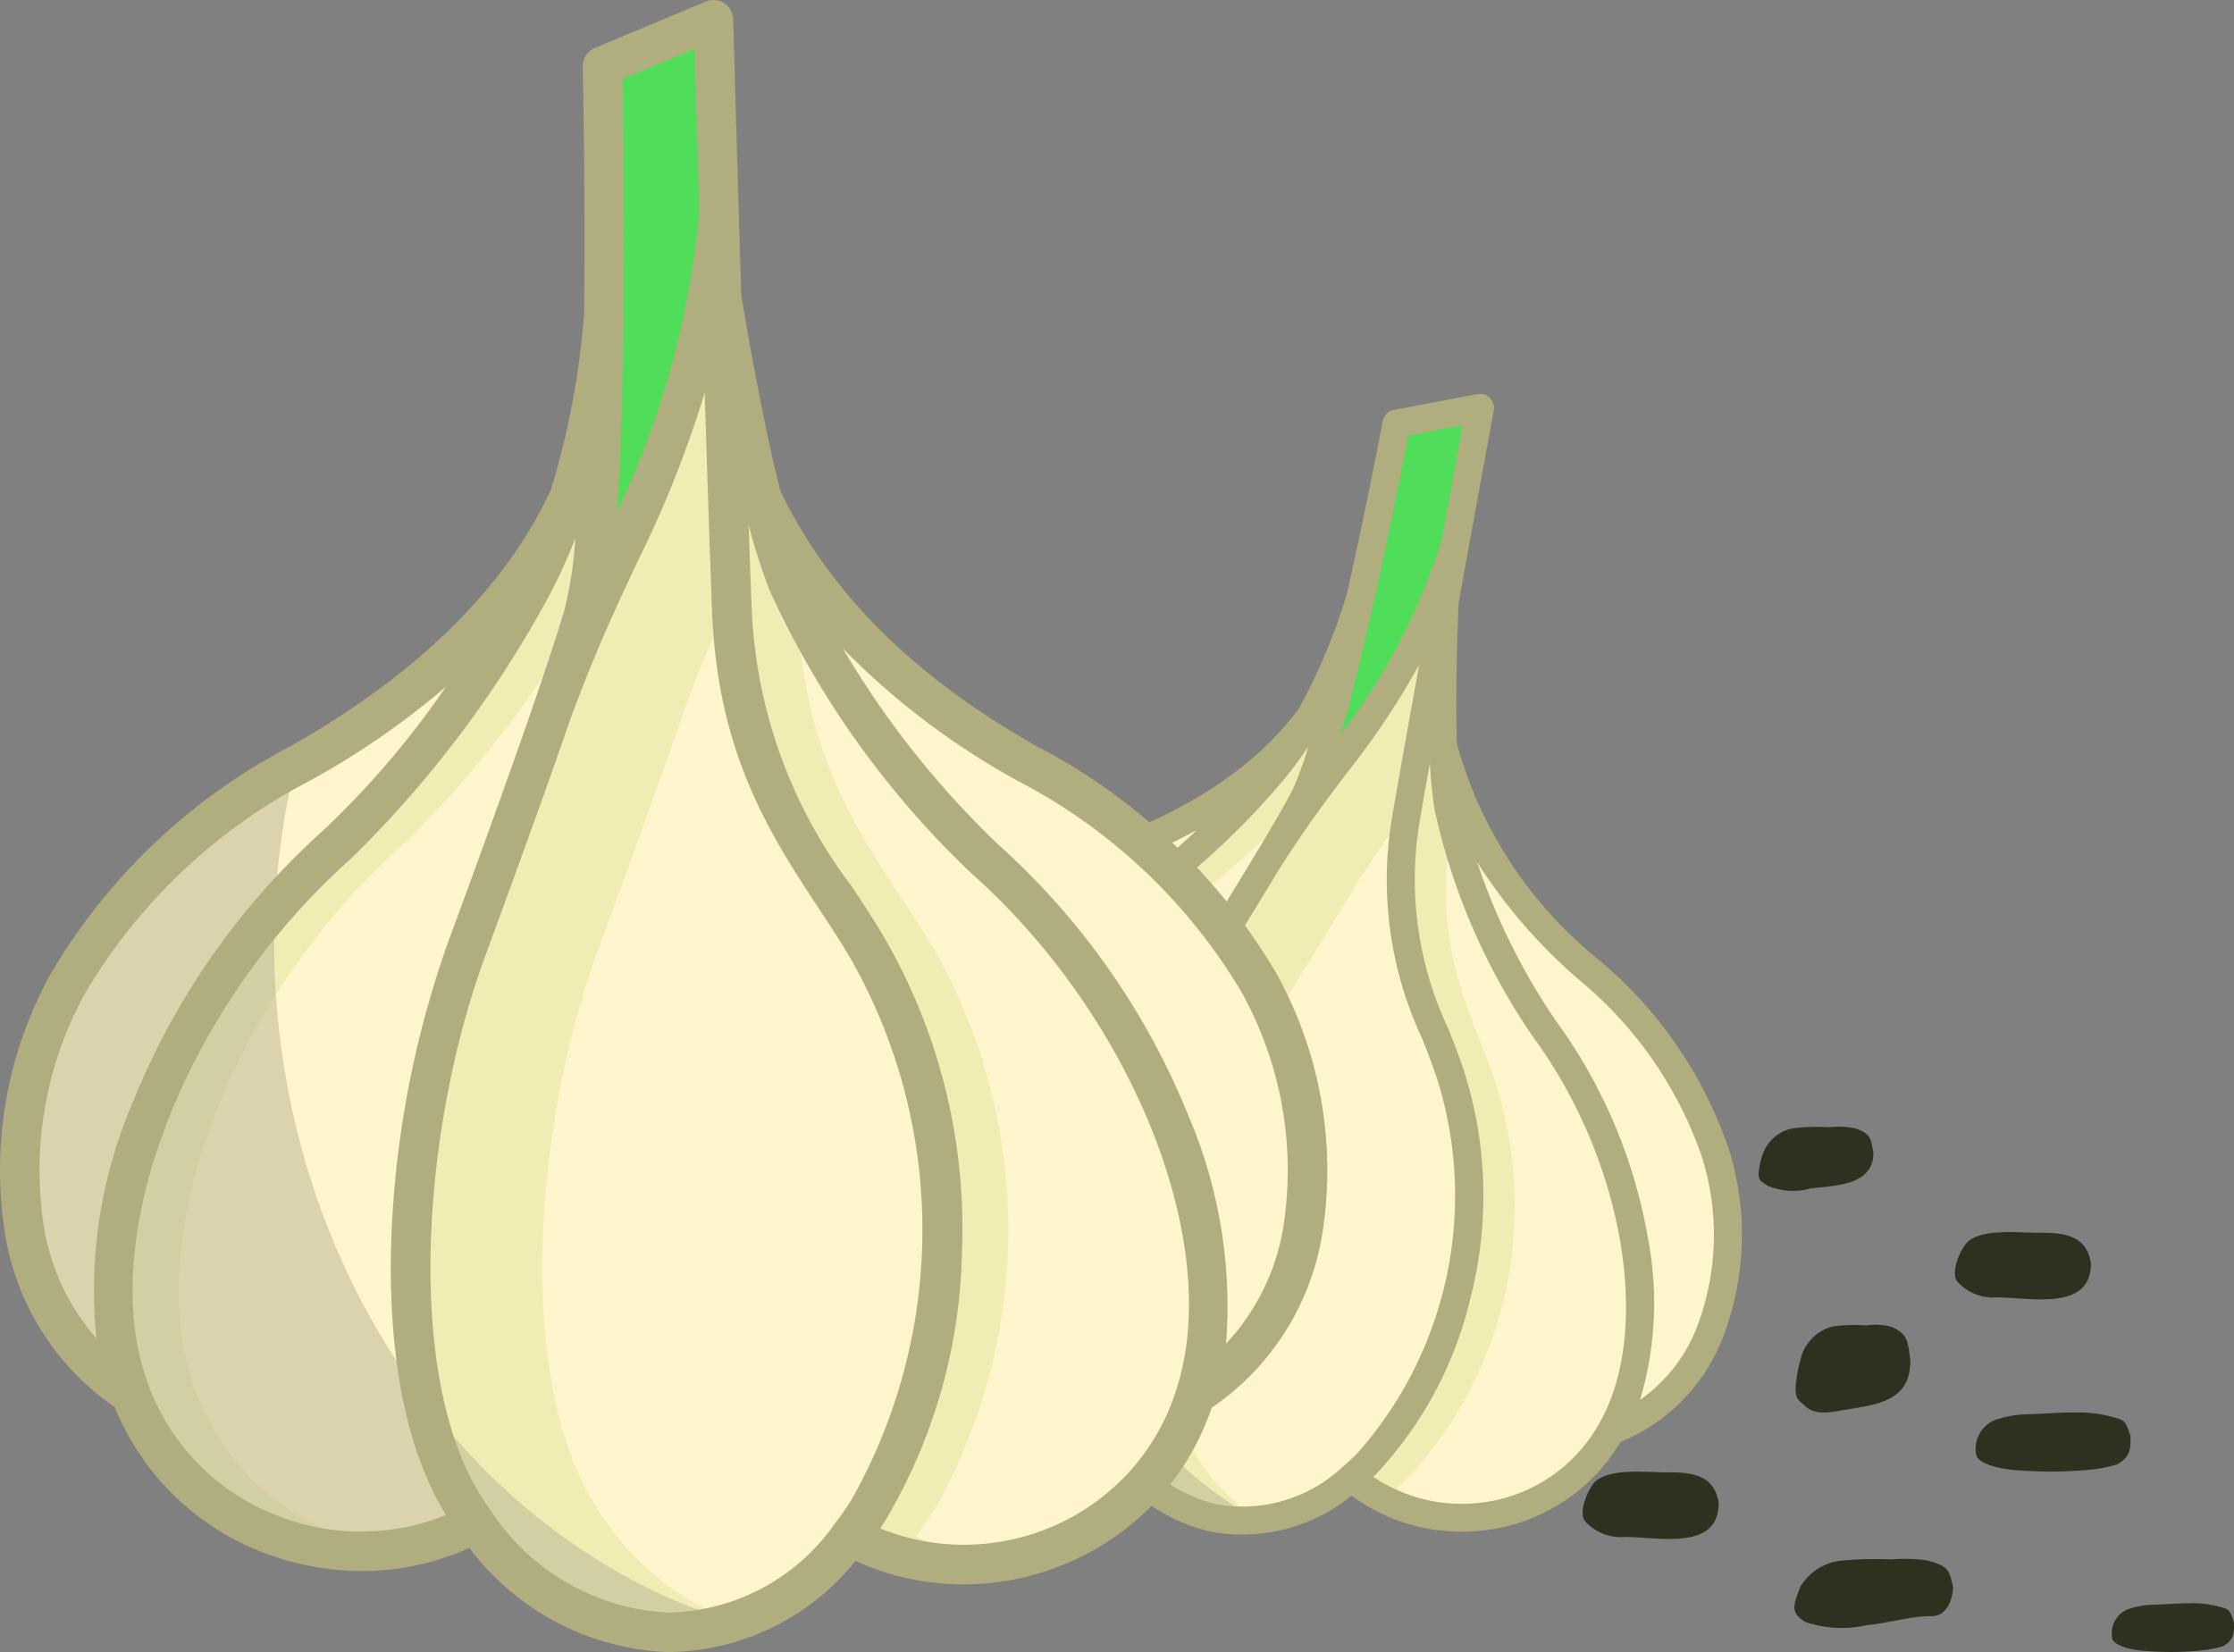 <svg xmlns="http://www.w3.org/2000/svg" width="76.188" height="56.351" viewBox="0 0 76.188 56.351">
  <rect x="0" y="0" width="76.188" height="56.351" fill="#808080" stroke="none"/>
  <g id="Group_158358" data-name="Group 158358" transform="translate(-31.734 -193.628)">
    <g id="Shape_Abstract_Rain_by_Streamlinehq" data-name="Shape Abstract Rain by Streamlinehq" transform="translate(108.816 229.02) rotate(90)">
      <path id="Path_214891" data-name="Path 214891" d="M3.091,13.83c.187-.561.353-.546.834-.638,1.112,0,1.117,1.258,1.218,2.139a2.16,2.16,0,0,1-.1,1.485c-.148.2-.146.29-.419.29a2.444,2.444,0,0,1-.7-.161,1.35,1.35,0,0,1-.837-1.06A6.949,6.949,0,0,1,3.056,14.7,2.943,2.943,0,0,1,3.091,13.83Z" fill="#2e3120"/>
      <path id="Path_214892" data-name="Path 214892" d="M17.833,11.361c.2-.779.379-.758.9-.886.331,0,1,.165,1,.729,0,.76.245,1.487.312,2.241a3.816,3.816,0,0,1-.111,2.062c-.319.571-.653.375-1.2.179a1.855,1.855,0,0,1-.9-1.472,12.457,12.457,0,0,1-.035-1.646A5.262,5.262,0,0,1,17.833,11.361Z" fill="#2e3120"/>
      <path id="Path_214893" data-name="Path 214893" d="M9.866,12.569c.256-.561.484-.546,1.144-.638,1.323,0,1.49.988,1.67,2.139.074.474.263,1.077-.141,1.485-.2.2-.2.29-.574.29a4.426,4.426,0,0,1-.954-.161,1.523,1.523,0,0,1-1.149-1.06,5.078,5.078,0,0,1-.044-1.185A2.16,2.16,0,0,1,9.866,12.569Z" fill="#2e3120"/>
      <path id="Path_214894" data-name="Path 214894" d="M6.657,7.617c0-.767-.009-1.682,1.044-1.845,1.652,0,1.16,2.072,1.16,3.208a1.633,1.633,0,0,1-.551,1.36c-.338.227-1.146-.142-1.35-.372C6.509,9.46,6.657,8.208,6.657,7.617Z" fill="#2e3120"/>
      <path id="Path_214895" data-name="Path 214895" d="M14.829,20.313c0-.767-.01-1.682,1.044-1.845,1.652,0,1.159,2.072,1.159,3.208a1.633,1.633,0,0,1-.551,1.36c-.338.227-1.146-.142-1.35-.372C14.681,22.156,14.829,20.9,14.829,20.313Z" fill="#2e3120"/>
      <path id="Path_214896" data-name="Path 214896" d="M8.015,18.695c.1-.153.4-.176.549-.226.368,0,.713-.031.986.3a2.312,2.312,0,0,1,.188.675,6.2,6.2,0,0,1,.013,1.573c-.014.321-.181.884-.5.961a1.244,1.244,0,0,1-1.226-.442,1.748,1.748,0,0,1-.188-.807c-.018-.323-.06-.634-.058-.959A2.131,2.131,0,0,1,8.015,18.695Z" fill="#2e3120"/>
      <path id="Path_214897" data-name="Path 214897" d="M19.484,1.161c.087-.181.33-.208.454-.266.3,0,.59-.037.815.36a3.663,3.663,0,0,1,.156.8,10.406,10.406,0,0,1,.011,1.855c-.012.378-.15,1.043-.412,1.134A.888.888,0,0,1,19.5,4.519a2.8,2.8,0,0,1-.156-.952c-.015-.381-.05-.748-.048-1.132A3.432,3.432,0,0,1,19.484,1.161Z" fill="#2e3120"/>
      <path id="Path_214898" data-name="Path 214898" d="M13.023,4.762c.1-.229.4-.263.549-.337.368,0,.713-.046.986.456a4.846,4.846,0,0,1,.188,1.01,13.838,13.838,0,0,1,.013,2.351c-.014.48-.181,1.322-.5,1.437a1.06,1.06,0,0,1-1.226-.661,3.707,3.707,0,0,1-.188-1.206c-.019-.483-.061-.948-.058-1.434A4.543,4.543,0,0,1,13.023,4.762Z" fill="#2e3120"/>
    </g>
    <g id="garlic" transform="matrix(0.978, 0.208, -0.208, 0.978, 13.327, 187.287)">
      <path id="Path_214770" data-name="Path 214770" d="M100.531,100.7a40.159,40.159,0,0,1-.48,7.222c-.175.6-.464,1.469-.794,2.426-.752,2.175-1.717,4.793-2.037,5.665-1.506,4.1-2.075,10.386,0,13.552q.1.155.208.3l-.006,0a5.962,5.962,0,0,1-8.317-3.136q-.069-.184-.129-.374c-1.131-3.654,1.085-9.292,5.121-12.876a26.087,26.087,0,0,0,4.747-6.328,13.351,13.351,0,0,0,.848-2.04A19.923,19.923,0,0,0,100.531,100.7Z" transform="translate(-31.578 -88.094)" fill="#fff5cc"/>
      <path id="Path_214771" data-name="Path 214771" d="M90.694,126.734q-.069-.184-.129-.374c-1.131-3.654,1.085-9.292,5.121-12.876a25.83,25.83,0,0,0,4.4-5.7,43.592,43.592,0,0,0,.444-7.088,19.923,19.923,0,0,1-.84,4.417,13.352,13.352,0,0,1-.848,2.04,26.087,26.087,0,0,1-4.747,6.328c-4.036,3.584-6.252,9.222-5.121,12.876q.06.191.129.374a5.944,5.944,0,0,0,6.37,3.757A5.889,5.889,0,0,1,90.694,126.734Z" transform="translate(-31.578 -88.094)" fill="#efecb4"/>
      <path id="Path_214772" data-name="Path 214772" d="M190.188,87.375a13.685,13.685,0,0,1,0,13.552q-.207.329-.434.621c-2.554,3.308-6.672,2.969-9.048-.319q-.107-.147-.208-.3c-2.075-3.165-1.506-9.456,0-13.552.32-.872,1.286-3.49,2.037-5.665,1.73-4.785,3.367-6.061,4.055-12.12.02.66.041,1.355.061,2.059.094,3.085.2,6.343.252,7.635C187.082,83.374,188.99,85.319,190.188,87.375Z" transform="translate(-114.856 -59.456)" fill="#fff5cc"/>
      <path id="Path_214773" data-name="Path 214773" d="M183.884,101.228q-.107-.147-.208-.3c-2.075-3.165-1.506-9.456,0-13.552.32-.872,1.286-3.49,2.037-5.665.4-1.1.794-2.021,1.173-2.854-.058-1.493-.15-4.42-.234-7.207-.021-.7-.041-1.4-.061-2.059-.688,6.059-2.325,7.335-4.055,12.12-.752,2.175-1.717,4.793-2.037,5.665-1.506,4.1-2.075,10.386,0,13.552q.1.155.208.3a5.547,5.547,0,0,0,6.284,2.377A6.349,6.349,0,0,1,183.884,101.228Z" transform="translate(-114.856 -59.456)" fill="#efecb4"/>
      <path id="Path_214774" data-name="Path 214774" d="M73.615,156.29a13.353,13.353,0,0,1-.848,2.04,26.087,26.087,0,0,1-4.747,6.328c-4.036,3.584-6.252,9.222-5.121,12.876q.06.191.129.374l-.016.006a5.838,5.838,0,0,1-2.567-4.107c-.529-3.788,1.192-8.007,6.675-11.1a15.23,15.23,0,0,0,6.495-6.415Z" transform="translate(-5.502 -139.267)" fill="#fff5cc"/>
      <path id="Path_214775" data-name="Path 214775" d="M66.677,244.738A18.407,18.407,0,0,1,67,237.892c-5.389,3.089-7.082,7.274-6.556,11.034a5.838,5.838,0,0,0,2.567,4.107l.016-.006a5.962,5.962,0,0,0,8.317,3.136l.006,0a5.554,5.554,0,0,0,6.241,2.392C72.087,256.893,67.619,251.562,66.677,244.738Z" transform="translate(-5.502 -214.385)" fill="#b7b391" opacity="0.5"/>
      <path id="Path_214776" data-name="Path 214776" d="M279.938,109.033c4.036,3.584,6.251,9.222,5.12,12.876,0,.01-.006.021-.01.032A5.859,5.859,0,0,1,276.7,125.4a7.548,7.548,0,0,0,.434-.621,13.685,13.685,0,0,0,0-13.552c-1.2-2.056-3.107-4-3.285-8.091-.056-1.293-.158-4.55-.252-7.635h0c.28,1.648.6,3.374.968,4.83a17.877,17.877,0,0,0,.623,2.04A21.672,21.672,0,0,0,279.938,109.033Z" transform="translate(-201.805 -83.307)" fill="#fff5cc"/>
      <path id="Path_214777" data-name="Path 214777" d="M278.292,125.4a7.556,7.556,0,0,0,.434-.621,13.685,13.685,0,0,0,0-13.552c-1.2-2.056-3.107-4-3.285-8.091,0-.064-.006-.135-.009-.208q-.13-.274-.241-.557a17.889,17.889,0,0,1-.623-2.04c-.366-1.456-.687-3.182-.968-4.83h0c.094,3.085.2,6.343.252,7.635.178,4.089,2.086,6.034,3.285,8.091a13.685,13.685,0,0,1,0,13.552q-.207.329-.434.621a5.839,5.839,0,0,0,3.531.623A5.761,5.761,0,0,1,278.292,125.4Z" transform="translate(-201.805 -83.307)" fill="#efecb4"/>
      <path id="Path_214778" data-name="Path 214778" d="M292.2,162.705c5.483,3.1,7.2,7.314,6.675,11.1a5.838,5.838,0,0,1-2.567,4.107l-.041-.013c0-.01.007-.021.01-.032,1.131-3.654-1.084-9.292-5.12-12.876a21.673,21.673,0,0,1-4.747-6.664,17.875,17.875,0,0,1-.623-2.04,15.122,15.122,0,0,0,6.412,6.415Z" transform="translate(-213.026 -139.267)" fill="#fff5cc"/>
      <path id="Path_214779" data-name="Path 214779" d="M225.845,15.654h0c-.688,6.059-2.325,7.335-4.055,12.12.33-.957.619-1.827.794-2.426a40.155,40.155,0,0,0,.48-7.222c.033-3.121-.032-6.007-.032-6.007L225.71,11S225.769,13.063,225.845,15.654Z" transform="translate(-154.111 -5.521)" fill="#50dd5a"/>
      <path id="Path_214780" data-name="Path 214780" d="M67.669,16.847c-.446.928-1.779,3.632-6.285,6.176A14.455,14.455,0,0,0,55.608,28.5a9.8,9.8,0,0,0-1.137,6.106,6.3,6.3,0,0,0,2.677,4.369A6.28,6.28,0,0,0,60.8,42.51a6.581,6.581,0,0,0,2.309.421,6.3,6.3,0,0,0,2.6-.557,6.292,6.292,0,0,0,4.758,2.514h.087a5.862,5.862,0,0,0,4.474-2.2,6.274,6.274,0,0,0,2.6.564,6.425,6.425,0,0,0,2.431-.48,6.234,6.234,0,0,0,3.563-3.781,6.3,6.3,0,0,0,2.7-4.384A9.8,9.8,0,0,0,85.187,28.5a14.454,14.454,0,0,0-5.776-5.478,14.347,14.347,0,0,1-6.2-6.164c-.392-1.57-.725-3.437-.944-4.72-.02-.689-.04-1.369-.06-2.016v0c-.076-2.592-.135-4.654-.135-4.654a.477.477,0,0,0-.661-.426L68.738,6.16a.477.477,0,0,0-.293.45c0,.029.064,2.9.032,5.971A19.582,19.582,0,0,1,67.669,16.847ZM55.416,34.474a8.853,8.853,0,0,1,1.029-5.515,13.525,13.525,0,0,1,5.408-5.106,19.408,19.408,0,0,0,3.289-2.272,21.4,21.4,0,0,1-2.94,3.453,17.721,17.721,0,0,0-4.625,6.593,11.5,11.5,0,0,0-.874,5.689A5.4,5.4,0,0,1,55.416,34.474Zm5.719,7.143a5.344,5.344,0,0,1-3.162-3.144q-.065-.172-.119-.347c-1.083-3.5,1.105-8.936,4.982-12.379a26.491,26.491,0,0,0,4.853-6.465A13.65,13.65,0,0,0,68.27,18a9.7,9.7,0,0,1-.254,1.695c-.154.529-.419,1.338-.787,2.4-.706,2.044-1.593,4.457-1.972,5.487l-.062.169a23.947,23.947,0,0,0-1.372,7.276,12.418,12.418,0,0,0,1.323,6.547,5.491,5.491,0,0,1-4.012.039Zm9.348,2.317a5.449,5.449,0,0,1-4.247-2.443q-.1-.138-.194-.281c-1.915-2.923-1.479-8.969.049-13.126l.062-.169c.379-1.032,1.268-3.449,1.977-5.5.558-1.542,1.1-2.7,1.619-3.814a26.821,26.821,0,0,0,1.641-4.116c.071,2.275.139,4.377.182,5.365a12.737,12.737,0,0,0,2.58,7.1c.276.419.536.814.769,1.213a13.246,13.246,0,0,1,.009,13.057q-.189.3-.408.583a5,5,0,0,1-4.039,2.134Zm12.312-5.462-.006.019a5.315,5.315,0,0,1-3.087,3.4,5.391,5.391,0,0,1-4.081.015q.058-.087.115-.178a13.17,13.17,0,0,0,1.858-6.477,14.015,14.015,0,0,0-1.849-7.569c-.246-.422-.513-.828-.8-1.258a11.923,11.923,0,0,1-2.423-6.614c-.021-.479-.048-1.222-.078-2.121a15.949,15.949,0,0,0,.5,1.548,21.959,21.959,0,0,0,4.875,6.848c3.877,3.442,6.065,8.88,4.981,12.379l0,.01ZM78.941,23.853a13.524,13.524,0,0,1,5.408,5.106,8.853,8.853,0,0,1,1.029,5.515,5.392,5.392,0,0,1-1.4,2.968,11.688,11.688,0,0,0-.9-5.479A17.716,17.716,0,0,0,78.45,25.37a21.966,21.966,0,0,1-3.726-4.71,18.081,18.081,0,0,0,4.217,3.193Zm-7.8-17.666c.023.811.065,2.257.114,3.926a21.18,21.18,0,0,1-1.982,7.24c.083-1.226.135-2.81.154-4.742.026-2.489-.01-4.853-.026-5.7Z" transform="translate(0)" fill="#b0ad7e"/>
    </g>
    <g id="garlic-2" data-name="garlic" transform="translate(-22.644 188.625)">
      <path id="Path_214770-2" data-name="Path 214770" d="M105.423,100.7c-.043,4.144-.207,8.583-.678,10.2-.247.845-.656,2.076-1.121,3.427-1.062,3.072-2.426,6.772-2.878,8-2.127,5.787-2.931,14.674,0,19.146q.143.219.294.425l-.009.007a8.423,8.423,0,0,1-11.751-4.431q-.1-.259-.182-.529c-1.6-5.162,1.532-13.128,7.235-18.192a36.857,36.857,0,0,0,6.706-8.94,18.862,18.862,0,0,0,1.2-2.882A28.147,28.147,0,0,0,105.423,100.7Z" transform="translate(-30.453 -84.955)" fill="#fff5cc"/>
      <path id="Path_214771-2" data-name="Path 214771" d="M91.525,137.482q-.1-.259-.182-.529c-1.6-5.162,1.532-13.128,7.235-18.192a36.492,36.492,0,0,0,6.217-8.048,61.587,61.587,0,0,0,.628-10.014,28.147,28.147,0,0,1-1.187,6.24,18.864,18.864,0,0,1-1.2,2.882,36.857,36.857,0,0,1-6.706,8.94c-5.7,5.064-8.833,13.029-7.235,18.192q.084.269.182.529a8.4,8.4,0,0,0,9,5.308A8.32,8.32,0,0,1,91.525,137.482Z" transform="translate(-30.453 -84.955)" fill="#efecb4"/>
      <path id="Path_214772-2" data-name="Path 214772" d="M194.746,94.717a19.334,19.334,0,0,1,0,19.146q-.293.465-.613.877c-3.608,4.673-9.427,4.195-12.783-.451q-.152-.207-.294-.425c-2.931-4.472-2.127-13.359,0-19.146.452-1.231,1.816-4.931,2.878-8,2.445-6.76,4.757-8.563,5.729-17.123.028.933.057,1.914.086,2.908.132,4.359.276,8.961.356,10.787C190.357,89.064,193.053,91.812,194.746,94.717Z" transform="translate(-110.764 -57.337)" fill="#fff5cc"/>
      <path id="Path_214773-2" data-name="Path 214773" d="M185.84,114.288q-.152-.207-.294-.425c-2.931-4.472-2.127-13.359,0-19.146.452-1.231,1.816-4.931,2.878-8,.564-1.56,1.121-2.856,1.657-4.032-.083-2.109-.211-6.245-.331-10.183-.029-.995-.058-1.976-.086-2.908-.972,8.56-3.284,10.363-5.729,17.123-1.062,3.072-2.426,6.772-2.878,8-2.127,5.787-2.931,14.674,0,19.146q.143.219.294.425c2.3,3.188,5.766,4.414,8.878,3.359A8.97,8.97,0,0,1,185.84,114.288Z" transform="translate(-110.764 -57.337)" fill="#efecb4"/>
      <path id="Path_214774-2" data-name="Path 214774" d="M79.089,156.29a18.865,18.865,0,0,1-1.2,2.882,36.856,36.856,0,0,1-6.706,8.94c-5.7,5.064-8.833,13.029-7.235,18.192q.084.269.182.529l-.022.009a8.248,8.248,0,0,1-3.627-5.8c-.748-5.351,1.684-11.312,9.43-15.685,2.486-1.4,6.815-4.145,9.176-9.063Z" transform="translate(-5.306 -134.305)" fill="#fff5cc"/>
      <path id="Path_214775-2" data-name="Path 214775" d="M69.287,247.564a26.006,26.006,0,0,1,.459-9.672c-7.613,4.364-10.005,10.277-9.263,15.589a8.248,8.248,0,0,0,3.627,5.8l.022-.009a8.423,8.423,0,0,0,11.751,4.431l.009-.007c2.288,3.168,5.721,4.4,8.817,3.379C76.93,264.736,70.617,257.205,69.287,247.564Z" transform="translate(-5.306 -206.747)" fill="#b7b391" opacity="0.5"/>
      <path id="Path_214776-2" data-name="Path 214776" d="M282.554,114.62c5.7,5.064,8.832,13.029,7.234,18.192,0,.015-.009.03-.015.045a8.278,8.278,0,0,1-11.79,4.884,10.669,10.669,0,0,0,.613-.877,19.334,19.334,0,0,0,0-19.146c-1.693-2.905-4.389-5.653-4.641-11.431-.08-1.826-.223-6.429-.356-10.787h0c.4,2.328.85,4.766,1.367,6.824a25.251,25.251,0,0,0,.88,2.882A30.618,30.618,0,0,0,282.554,114.62Z" transform="translate(-194.614 -80.339)" fill="#fff5cc"/>
      <path id="Path_214777-2" data-name="Path 214777" d="M280.229,137.741a10.684,10.684,0,0,0,.613-.877,19.334,19.334,0,0,0,0-19.146c-1.693-2.905-4.389-5.653-4.641-11.431,0-.091-.008-.191-.012-.295q-.184-.388-.34-.788a25.282,25.282,0,0,1-.88-2.882c-.518-2.058-.971-4.5-1.367-6.824h0c.132,4.359.276,8.961.356,10.787.251,5.778,2.948,8.526,4.641,11.431a19.334,19.334,0,0,1,0,19.146q-.293.465-.613.877a8.25,8.25,0,0,0,4.988.88A8.139,8.139,0,0,1,280.229,137.741Z" transform="translate(-194.614 -80.339)" fill="#efecb4"/>
      <path id="Path_214778-2" data-name="Path 214778" d="M294.849,165.353c7.747,4.373,10.178,10.334,9.43,15.685a8.248,8.248,0,0,1-3.627,5.8l-.057-.018c.006-.015.01-.03.015-.045,1.6-5.163-1.531-13.128-7.234-18.192a30.62,30.62,0,0,1-6.706-9.415,25.266,25.266,0,0,1-.88-2.882,21.364,21.364,0,0,0,9.059,9.063Z" transform="translate(-205.436 -134.305)" fill="#fff5cc"/>
      <path id="Path_214779-2" data-name="Path 214779" d="M227.519,17.576h0c-.972,8.56-3.285,10.363-5.729,17.123.466-1.352.874-2.582,1.121-3.427.471-1.621.635-6.059.678-10.2.046-4.409-.045-8.486-.045-8.486L227.329,11S227.412,13.914,227.519,17.576Z" transform="translate(-148.62 -5.324)" fill="#50dd5a"/>
      <path id="Path_214780-2" data-name="Path 214780" d="M73.155,21.736c-.63,1.311-2.514,5.131-8.879,8.726a20.423,20.423,0,0,0-8.16,7.739,13.846,13.846,0,0,0-1.606,8.626A8.9,8.9,0,0,0,58.292,53a8.873,8.873,0,0,0,5.159,4.994,9.3,9.3,0,0,0,3.262.595,8.9,8.9,0,0,0,3.674-.787,8.889,8.889,0,0,0,6.722,3.551h.123a8.281,8.281,0,0,0,6.321-3.109,8.864,8.864,0,0,0,3.677.8,9.077,9.077,0,0,0,3.435-.679A8.808,8.808,0,0,0,95.7,53.021a8.9,8.9,0,0,0,3.812-6.193A13.845,13.845,0,0,0,97.905,38.2a20.421,20.421,0,0,0-8.16-7.739c-4.2-2.371-7.061-5.22-8.754-8.709-.554-2.218-1.025-4.855-1.333-6.668-.029-.974-.057-1.934-.085-2.848v-.006c-.108-3.661-.191-6.575-.191-6.575a.674.674,0,0,0-.933-.6L74.666,6.638a.674.674,0,0,0-.413.636c0,.041.09,4.1.045,8.436A27.666,27.666,0,0,1,73.155,21.736ZM55.844,46.64A12.508,12.508,0,0,1,57.3,38.848a19.109,19.109,0,0,1,7.641-7.213,27.42,27.42,0,0,0,4.647-3.21A30.235,30.235,0,0,1,65.432,33.3,25.036,25.036,0,0,0,58.9,42.617a16.243,16.243,0,0,0-1.235,8.037A7.634,7.634,0,0,1,55.844,46.64Zm8.08,10.092a7.551,7.551,0,0,1-4.467-4.442q-.091-.243-.168-.49c-1.53-4.943,1.561-12.625,7.038-17.489a37.426,37.426,0,0,0,6.857-9.134A19.284,19.284,0,0,0,74,23.366a13.7,13.7,0,0,1-.359,2.394c-.218.747-.592,1.89-1.111,3.4-1,2.888-2.251,6.3-2.786,7.752l-.088.239a33.833,33.833,0,0,0-1.938,10.279c-.079,2.728.189,6.512,1.869,9.25a7.758,7.758,0,0,1-5.668.056Zm13.207,3.274a7.7,7.7,0,0,1-6-3.452q-.142-.195-.274-.4c-2.706-4.129-2.09-12.671.069-18.544l.088-.239c.536-1.459,1.791-4.873,2.793-7.772.788-2.178,1.55-3.81,2.288-5.388A37.893,37.893,0,0,0,78.411,18.4c.1,3.214.2,6.184.257,7.58.209,4.81,2.035,7.581,3.645,10.026.39.592.758,1.151,1.086,1.714a18.714,18.714,0,0,1,.012,18.447q-.268.426-.576.824a7.065,7.065,0,0,1-5.706,3.015Zm17.4-7.716-.009.026a7.509,7.509,0,0,1-4.361,4.8,7.616,7.616,0,0,1-5.766.021q.082-.123.163-.251a18.607,18.607,0,0,0,2.625-9.151,19.8,19.8,0,0,0-2.613-10.693c-.347-.6-.725-1.17-1.125-1.777a16.845,16.845,0,0,1-3.424-9.344c-.03-.677-.067-1.727-.11-3a22.531,22.531,0,0,0,.7,2.187,31.024,31.024,0,0,0,6.887,9.675c5.477,4.864,8.568,12.545,7.037,17.49a.086.086,0,0,0-.005.014ZM89.081,31.635a19.107,19.107,0,0,1,7.641,7.213,12.508,12.508,0,0,1,1.454,7.792,7.618,7.618,0,0,1-1.984,4.193,16.513,16.513,0,0,0-1.271-7.741,25.029,25.029,0,0,0-6.533-9.314,31.034,31.034,0,0,1-5.264-6.655,25.545,25.545,0,0,0,5.958,4.512ZM78.063,6.676c.033,1.146.092,3.189.161,5.547a29.923,29.923,0,0,1-2.8,10.229c.117-1.733.19-3.97.218-6.7.037-3.517-.014-6.857-.036-8.049Z" transform="translate(0)" fill="#b0ad7e"/>
    </g>
  </g>
</svg>
